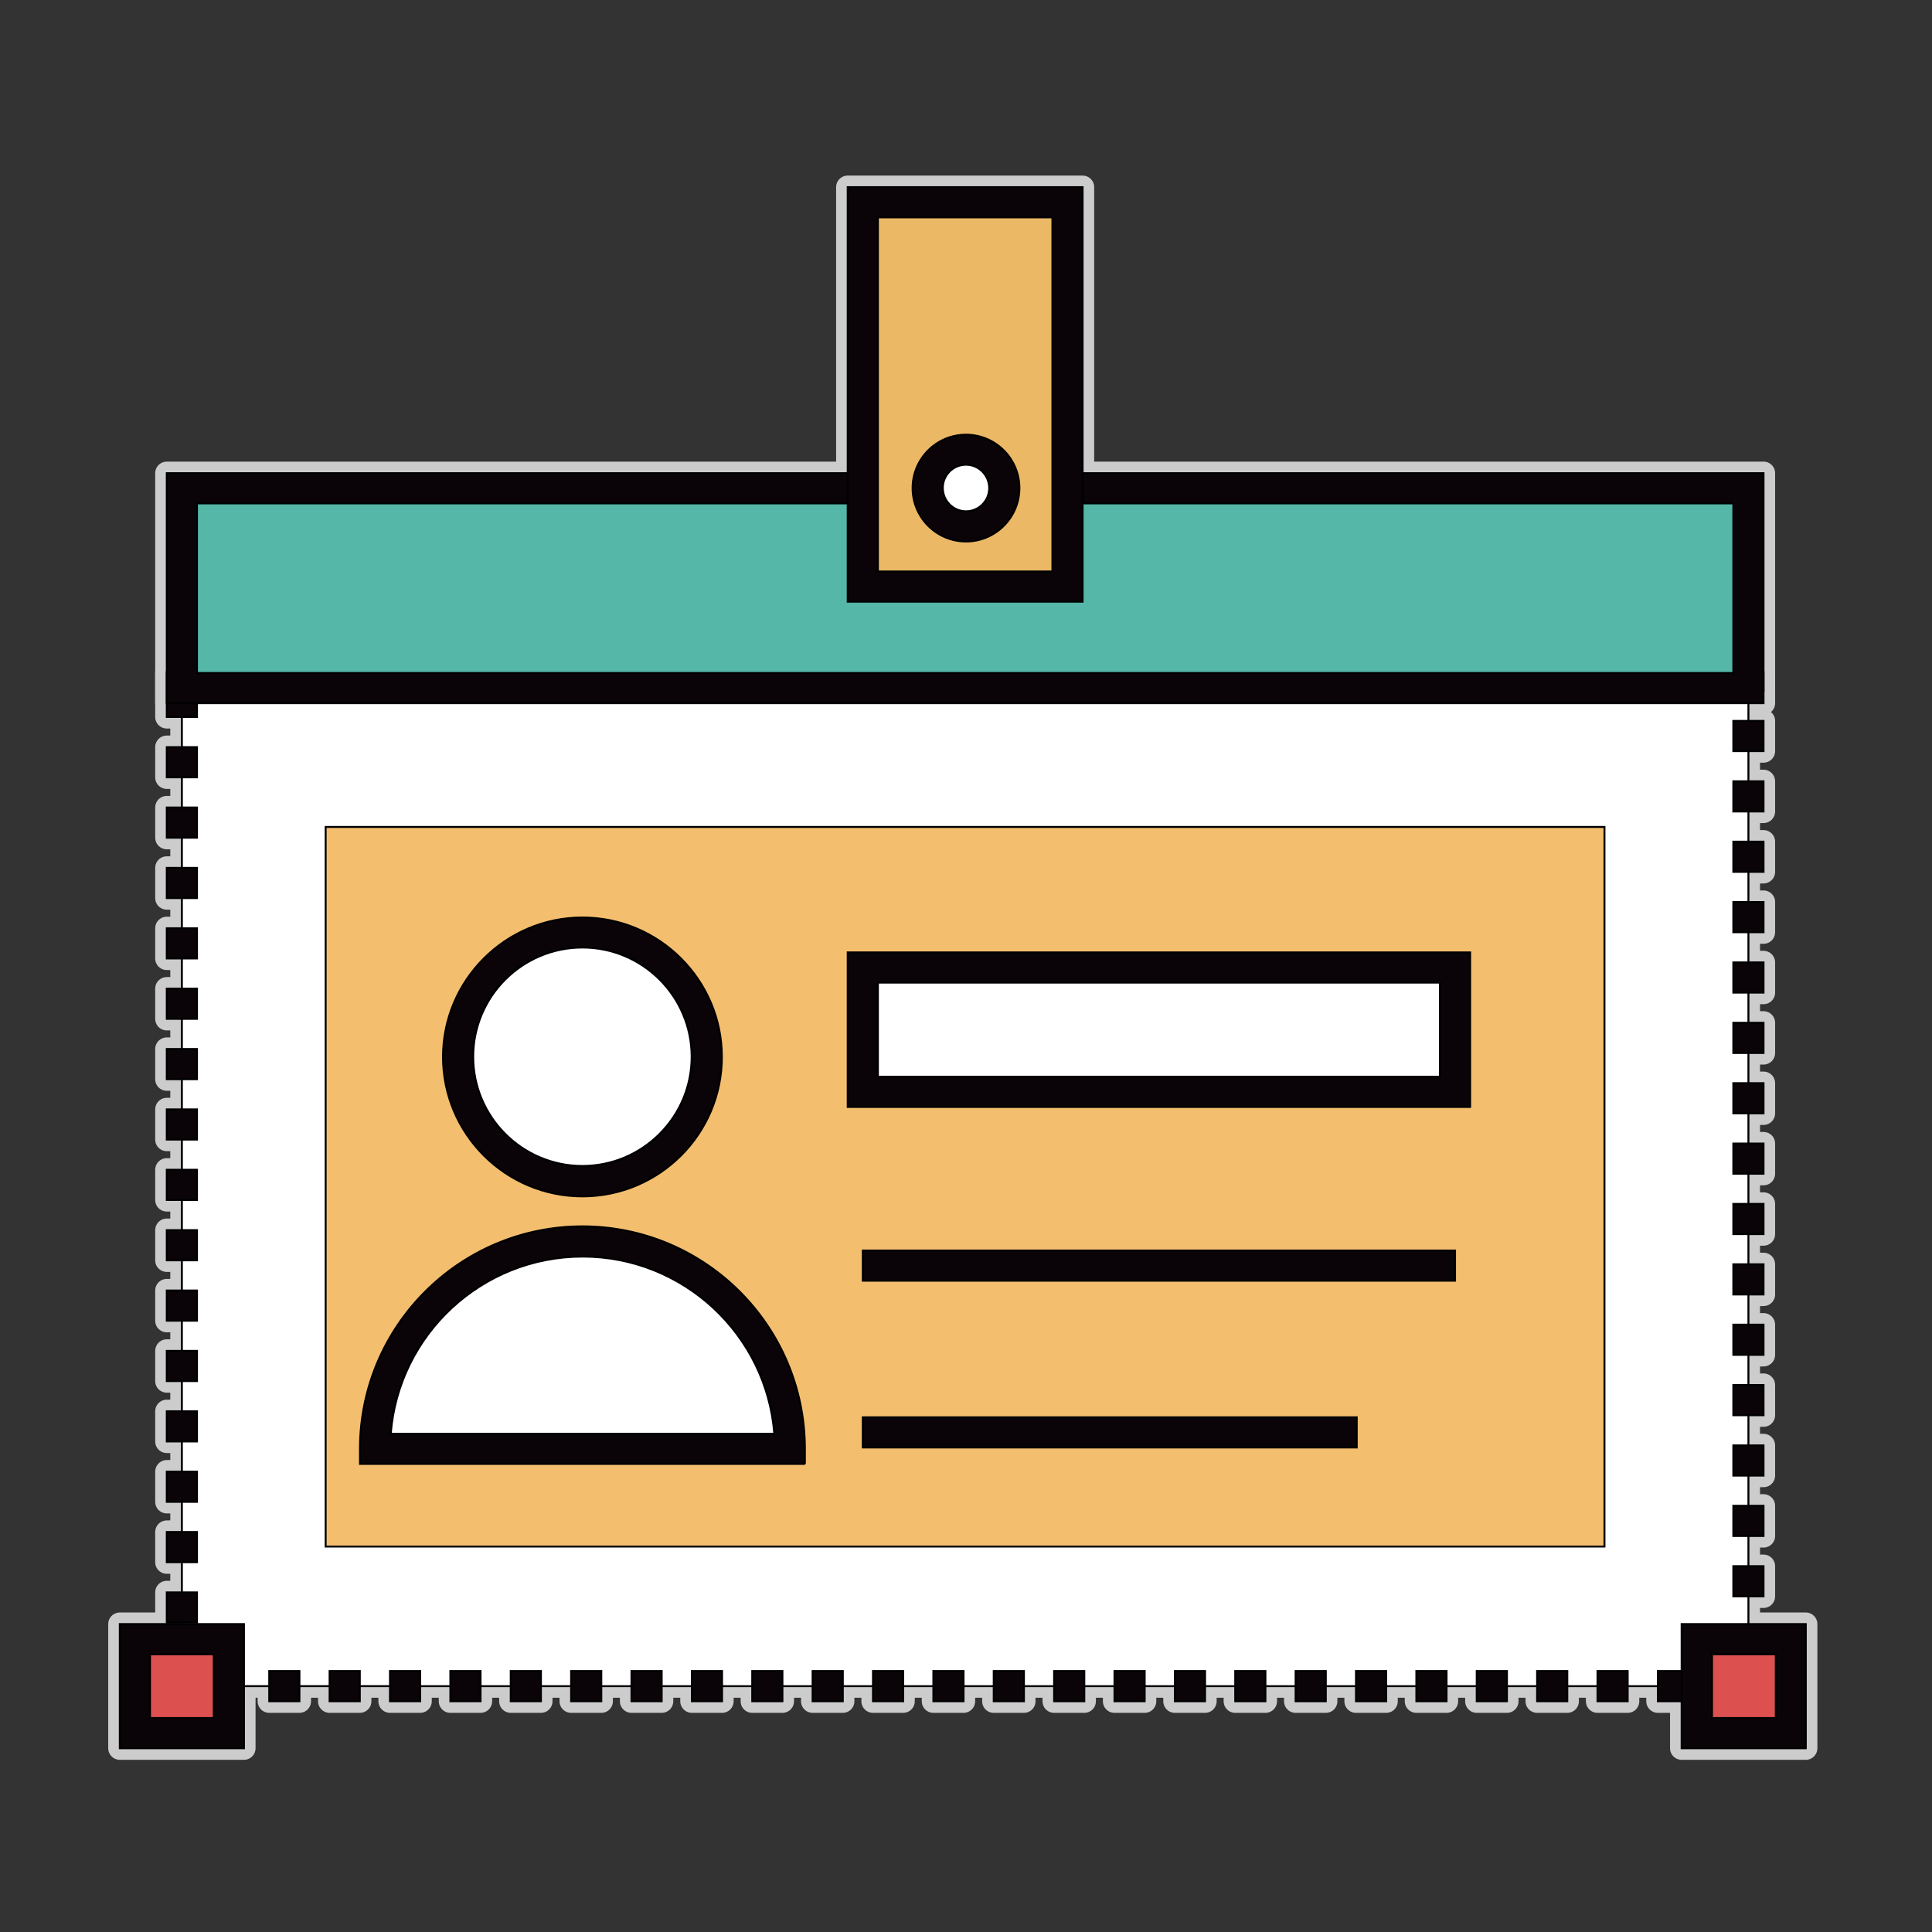 <svg width="256px" height="256px" viewBox="0 0 1024.00 1024.00" class="icon" version="1.1" xmlns="http://www.w3.org/2000/svg" fill="#000000" stroke="#000000" stroke-width="1.024" transform="matrix(1, 0, 0, 1, 0, 0)"><rect x="0" y="0" width="1024.00" height="1024.00" fill="#333333" stroke="none"/><g id="SVGRepo_bgCarrier" stroke-width="0"></g><g id="SVGRepo_tracerCarrier" stroke-linecap="round" stroke-linejoin="round" stroke="#CCCCCC" stroke-width="12.288"><path d="M96.4 364.2h830.3v529.5H96.4z" fill="#FFFFFF"></path><path d="M926.7 901.7h-16v-16h16v16z m-32 0h-16v-16h16v16z m-32 0h-16v-16h16v16z m-32 0h-16v-16h16v16z m-32 0h-16v-16h16v16z m-32 0h-16v-16h16v16z m-32 0h-16v-16h16v16z m-32 0h-16v-16h16v16z m-32 0h-16v-16h16v16z m-32 0h-16v-16h16v16z m-32 0h-16v-16h16v16z m-32 0h-16v-16h16v16z m-32 0h-16v-16h16v16z m-32 0h-16v-16h16v16z m-32 0h-16v-16h16v16z m-32 0h-16v-16h16v16z m-32 0h-16v-16h16v16z m-32 0h-16v-16h16v16z m-32 0h-16v-16h16v16z m-32 0h-16v-16h16v16z m-32 0h-16v-16h16v16z m-32 0h-16v-16h16v16z m-32 0h-16v-16h16v16z m-32 0h-16v-16h16v16z m-32 0h-16v-16h16v16z m-32 0h-16v-16h16v16z m-22.3-9.7h-16v-16h16v16z m830.3-13.9h-16v-16h16v16zM104.4 860h-16v-16h16v16z m830.3-13.9h-16v-16h16v16zM104.4 828h-16v-16h16v16z m830.3-13.9h-16v-16h16v16zM104.4 796h-16v-16h16v16z m830.3-13.9h-16v-16h16v16zM104.4 764h-16v-16h16v16z m830.3-13.9h-16v-16h16v16zM104.4 732h-16v-16h16v16z m830.3-13.9h-16v-16h16v16zM104.4 700h-16v-16h16v16z m830.3-13.9h-16v-16h16v16zM104.4 668h-16v-16h16v16z m830.3-13.9h-16v-16h16v16zM104.4 636h-16v-16h16v16z m830.3-13.9h-16v-16h16v16zM104.4 604h-16v-16h16v16z m830.3-13.9h-16v-16h16v16zM104.4 572h-16v-16h16v16z m830.3-13.9h-16v-16h16v16zM104.4 540h-16v-16h16v16z m830.3-13.9h-16v-16h16v16zM104.4 508h-16v-16h16v16z m830.3-13.9h-16v-16h16v16zM104.4 476h-16v-16h16v16z m830.3-13.9h-16v-16h16v16zM104.4 444h-16v-16h16v16z m830.3-13.9h-16v-16h16v16zM104.4 412h-16v-16h16v16z m830.3-13.9h-16v-16h16v16zM104.4 380h-16v-23.8h8.2v8h7.8V380z m822.3-7.8h-14.1v-16h22.1v9.9h-8v6.1z m-30.1 0h-16v-16h16v16z m-32 0h-16v-16h16v16z m-32 0h-16v-16h16v16z m-32 0h-16v-16h16v16z m-32 0h-16v-16h16v16z m-32 0h-16v-16h16v16z m-32 0h-16v-16h16v16z m-32 0h-16v-16h16v16z m-32 0h-16v-16h16v16z m-32 0h-16v-16h16v16z m-32 0h-16v-16h16v16z m-32 0h-16v-16h16v16z m-32 0h-16v-16h16v16z m-32 0h-16v-16h16v16z m-32 0h-16v-16h16v16z m-32 0h-16v-16h16v16z m-32 0h-16v-16h16v16z m-32 0h-16v-16h16v16z m-32 0h-16v-16h16v16z m-32 0h-16v-16h16v16z m-32 0h-16v-16h16v16z m-32 0h-16v-16h16v16z m-32 0h-16v-16h16v16z m-32 0h-16v-16h16v16z m-32 0h-16v-16h16v16z" fill="#0A0408"></path><path d="M172.6 438.3h677.8v381.4H172.6z" fill="#F4BE6F"></path><path d="M96.4 258.8h830.3v105.9H96.4z" fill="#55B7A8"></path><path d="M934.7 372.7H88.4V250.8h846.3v121.9z m-830.3-16h814.3v-89.9H104.4v89.9z" fill="#0A0408"></path><path d="M457.3 107.2h108.5v203.7H457.3z" fill="#EBB866"></path><path d="M573.8 318.9H449.3V99.2h124.5v219.7z m-108.5-16h92.5V115.2h-92.5v187.7z" fill="#0A0408"></path><path d="M308.7 560.2m-65.9 0a65.9 65.9 0 1 0 131.8 0 65.9 65.9 0 1 0-131.8 0Z" fill="#FFFFFF"></path><path d="M308.7 634.1c-40.8 0-73.9-33.2-73.9-73.9s33.2-73.9 73.9-73.9 73.9 33.2 73.9 73.9-33.1 73.9-73.9 73.9z m0-131.9c-32 0-57.9 26-57.9 57.9s26 57.9 57.9 57.9 57.9-26 57.9-57.9-25.9-57.9-57.9-57.9z" fill="#0A0408"></path><path d="M418.7 767.9c0-60.7-49.2-109.9-109.9-109.9s-109.9 49.2-109.9 109.9h219.8z" fill="#FFFFFF"></path><path d="M426.7 775.9H190.8v-8c0-65 52.9-117.9 117.9-117.9s117.9 52.9 117.9 117.9v8z m-219.6-16h203.3c-4.1-52.5-48.1-93.9-101.6-93.9s-97.6 41.4-101.7 93.9zM457.3 662.8h313.9v16H457.3zM457.3 751.2h261.8v16H457.3z" fill="#0A0408"></path><path d="M457.3 512.7h313.9v65.9H457.3z" fill="#FFFFFF"></path><path d="M779.2 586.7H449.3v-81.9h329.9v81.9z m-313.9-16h297.9v-49.9H465.3v49.9z" fill="#0A0408"></path><path d="M512 258.6m-20.3 0a20.3 20.3 0 1 0 40.6 0 20.3 20.3 0 1 0-40.6 0Z" fill="#FFFFFF"></path><path d="M512 287c-15.6 0-28.3-12.7-28.3-28.3s12.7-28.3 28.3-28.3 28.3 12.7 28.3 28.3S527.6 287 512 287z m0-40.7c-6.8 0-12.3 5.5-12.3 12.3S505.2 271 512 271s12.3-5.5 12.3-12.3-5.5-12.4-12.3-12.4z" fill="#0A0408"></path><path d="M71.5 868.8h49.8v49.8H71.5z" fill="#DC504F"></path><path d="M129.2 926.6H63.5v-65.8h65.8v65.8z m-49.7-16h33.8v-33.8H79.5v33.8z" fill="#0A0408"></path><path d="M899.4 868.8h49.8v49.8h-49.8z" fill="#DC504F"></path><path d="M957.1 926.6h-65.8v-65.8h65.8v65.8z m-49.7-16h33.8v-33.8h-33.8v33.8z" fill="#0A0408"></path></g><g id="SVGRepo_iconCarrier"><path d="M96.4 364.2h830.3v529.5H96.4z" fill="#FFFFFF"></path><path d="M926.7 901.7h-16v-16h16v16z m-32 0h-16v-16h16v16z m-32 0h-16v-16h16v16z m-32 0h-16v-16h16v16z m-32 0h-16v-16h16v16z m-32 0h-16v-16h16v16z m-32 0h-16v-16h16v16z m-32 0h-16v-16h16v16z m-32 0h-16v-16h16v16z m-32 0h-16v-16h16v16z m-32 0h-16v-16h16v16z m-32 0h-16v-16h16v16z m-32 0h-16v-16h16v16z m-32 0h-16v-16h16v16z m-32 0h-16v-16h16v16z m-32 0h-16v-16h16v16z m-32 0h-16v-16h16v16z m-32 0h-16v-16h16v16z m-32 0h-16v-16h16v16z m-32 0h-16v-16h16v16z m-32 0h-16v-16h16v16z m-32 0h-16v-16h16v16z m-32 0h-16v-16h16v16z m-32 0h-16v-16h16v16z m-32 0h-16v-16h16v16z m-32 0h-16v-16h16v16z m-22.3-9.7h-16v-16h16v16z m830.3-13.9h-16v-16h16v16zM104.4 860h-16v-16h16v16z m830.3-13.9h-16v-16h16v16zM104.4 828h-16v-16h16v16z m830.3-13.9h-16v-16h16v16zM104.4 796h-16v-16h16v16z m830.3-13.9h-16v-16h16v16zM104.4 764h-16v-16h16v16z m830.3-13.9h-16v-16h16v16zM104.4 732h-16v-16h16v16z m830.3-13.9h-16v-16h16v16zM104.4 700h-16v-16h16v16z m830.3-13.9h-16v-16h16v16zM104.4 668h-16v-16h16v16z m830.3-13.9h-16v-16h16v16zM104.4 636h-16v-16h16v16z m830.3-13.9h-16v-16h16v16zM104.4 604h-16v-16h16v16z m830.3-13.9h-16v-16h16v16zM104.4 572h-16v-16h16v16z m830.3-13.9h-16v-16h16v16zM104.4 540h-16v-16h16v16z m830.3-13.9h-16v-16h16v16zM104.4 508h-16v-16h16v16z m830.3-13.9h-16v-16h16v16zM104.4 476h-16v-16h16v16z m830.3-13.9h-16v-16h16v16zM104.4 444h-16v-16h16v16z m830.3-13.9h-16v-16h16v16zM104.4 412h-16v-16h16v16z m830.3-13.9h-16v-16h16v16zM104.4 380h-16v-23.8h8.2v8h7.8V380z m822.3-7.8h-14.1v-16h22.1v9.9h-8v6.1z m-30.1 0h-16v-16h16v16z m-32 0h-16v-16h16v16z m-32 0h-16v-16h16v16z m-32 0h-16v-16h16v16z m-32 0h-16v-16h16v16z m-32 0h-16v-16h16v16z m-32 0h-16v-16h16v16z m-32 0h-16v-16h16v16z m-32 0h-16v-16h16v16z m-32 0h-16v-16h16v16z m-32 0h-16v-16h16v16z m-32 0h-16v-16h16v16z m-32 0h-16v-16h16v16z m-32 0h-16v-16h16v16z m-32 0h-16v-16h16v16z m-32 0h-16v-16h16v16z m-32 0h-16v-16h16v16z m-32 0h-16v-16h16v16z m-32 0h-16v-16h16v16z m-32 0h-16v-16h16v16z m-32 0h-16v-16h16v16z m-32 0h-16v-16h16v16z m-32 0h-16v-16h16v16z m-32 0h-16v-16h16v16z m-32 0h-16v-16h16v16z" fill="#0A0408"></path><path d="M172.6 438.3h677.8v381.4H172.6z" fill="#F4BE6F"></path><path d="M96.4 258.8h830.3v105.9H96.4z" fill="#55B7A8"></path><path d="M934.7 372.7H88.4V250.8h846.3v121.9z m-830.3-16h814.3v-89.9H104.4v89.9z" fill="#0A0408"></path><path d="M457.3 107.2h108.5v203.7H457.3z" fill="#EBB866"></path><path d="M573.8 318.9H449.3V99.2h124.5v219.7z m-108.5-16h92.5V115.2h-92.5v187.7z" fill="#0A0408"></path><path d="M308.7 560.2m-65.9 0a65.9 65.9 0 1 0 131.8 0 65.9 65.9 0 1 0-131.8 0Z" fill="#FFFFFF"></path><path d="M308.7 634.1c-40.8 0-73.9-33.2-73.9-73.9s33.2-73.9 73.9-73.9 73.9 33.2 73.9 73.9-33.1 73.9-73.9 73.9z m0-131.9c-32 0-57.9 26-57.9 57.9s26 57.9 57.9 57.9 57.9-26 57.9-57.9-25.9-57.9-57.9-57.9z" fill="#0A0408"></path><path d="M418.7 767.9c0-60.7-49.2-109.9-109.9-109.9s-109.9 49.2-109.9 109.9h219.8z" fill="#FFFFFF"></path><path d="M426.7 775.9H190.8v-8c0-65 52.9-117.9 117.9-117.9s117.9 52.9 117.9 117.9v8z m-219.6-16h203.3c-4.1-52.5-48.1-93.9-101.6-93.9s-97.6 41.4-101.7 93.9zM457.3 662.8h313.9v16H457.3zM457.3 751.2h261.8v16H457.3z" fill="#0A0408"></path><path d="M457.3 512.7h313.9v65.9H457.3z" fill="#FFFFFF"></path><path d="M779.2 586.7H449.3v-81.9h329.9v81.9z m-313.9-16h297.9v-49.9H465.3v49.9z" fill="#0A0408"></path><path d="M512 258.6m-20.3 0a20.3 20.3 0 1 0 40.6 0 20.3 20.3 0 1 0-40.6 0Z" fill="#FFFFFF"></path><path d="M512 287c-15.6 0-28.3-12.7-28.3-28.3s12.7-28.3 28.3-28.3 28.3 12.7 28.3 28.3S527.6 287 512 287z m0-40.7c-6.8 0-12.3 5.5-12.3 12.3S505.2 271 512 271s12.3-5.5 12.3-12.3-5.5-12.4-12.3-12.4z" fill="#0A0408"></path><path d="M71.5 868.8h49.8v49.8H71.5z" fill="#DC504F"></path><path d="M129.2 926.6H63.5v-65.8h65.8v65.8z m-49.7-16h33.8v-33.8H79.5v33.8z" fill="#0A0408"></path><path d="M899.4 868.8h49.8v49.8h-49.8z" fill="#DC504F"></path><path d="M957.1 926.6h-65.8v-65.8h65.8v65.8z m-49.7-16h33.8v-33.8h-33.8v33.8z" fill="#0A0408"></path></g></svg>